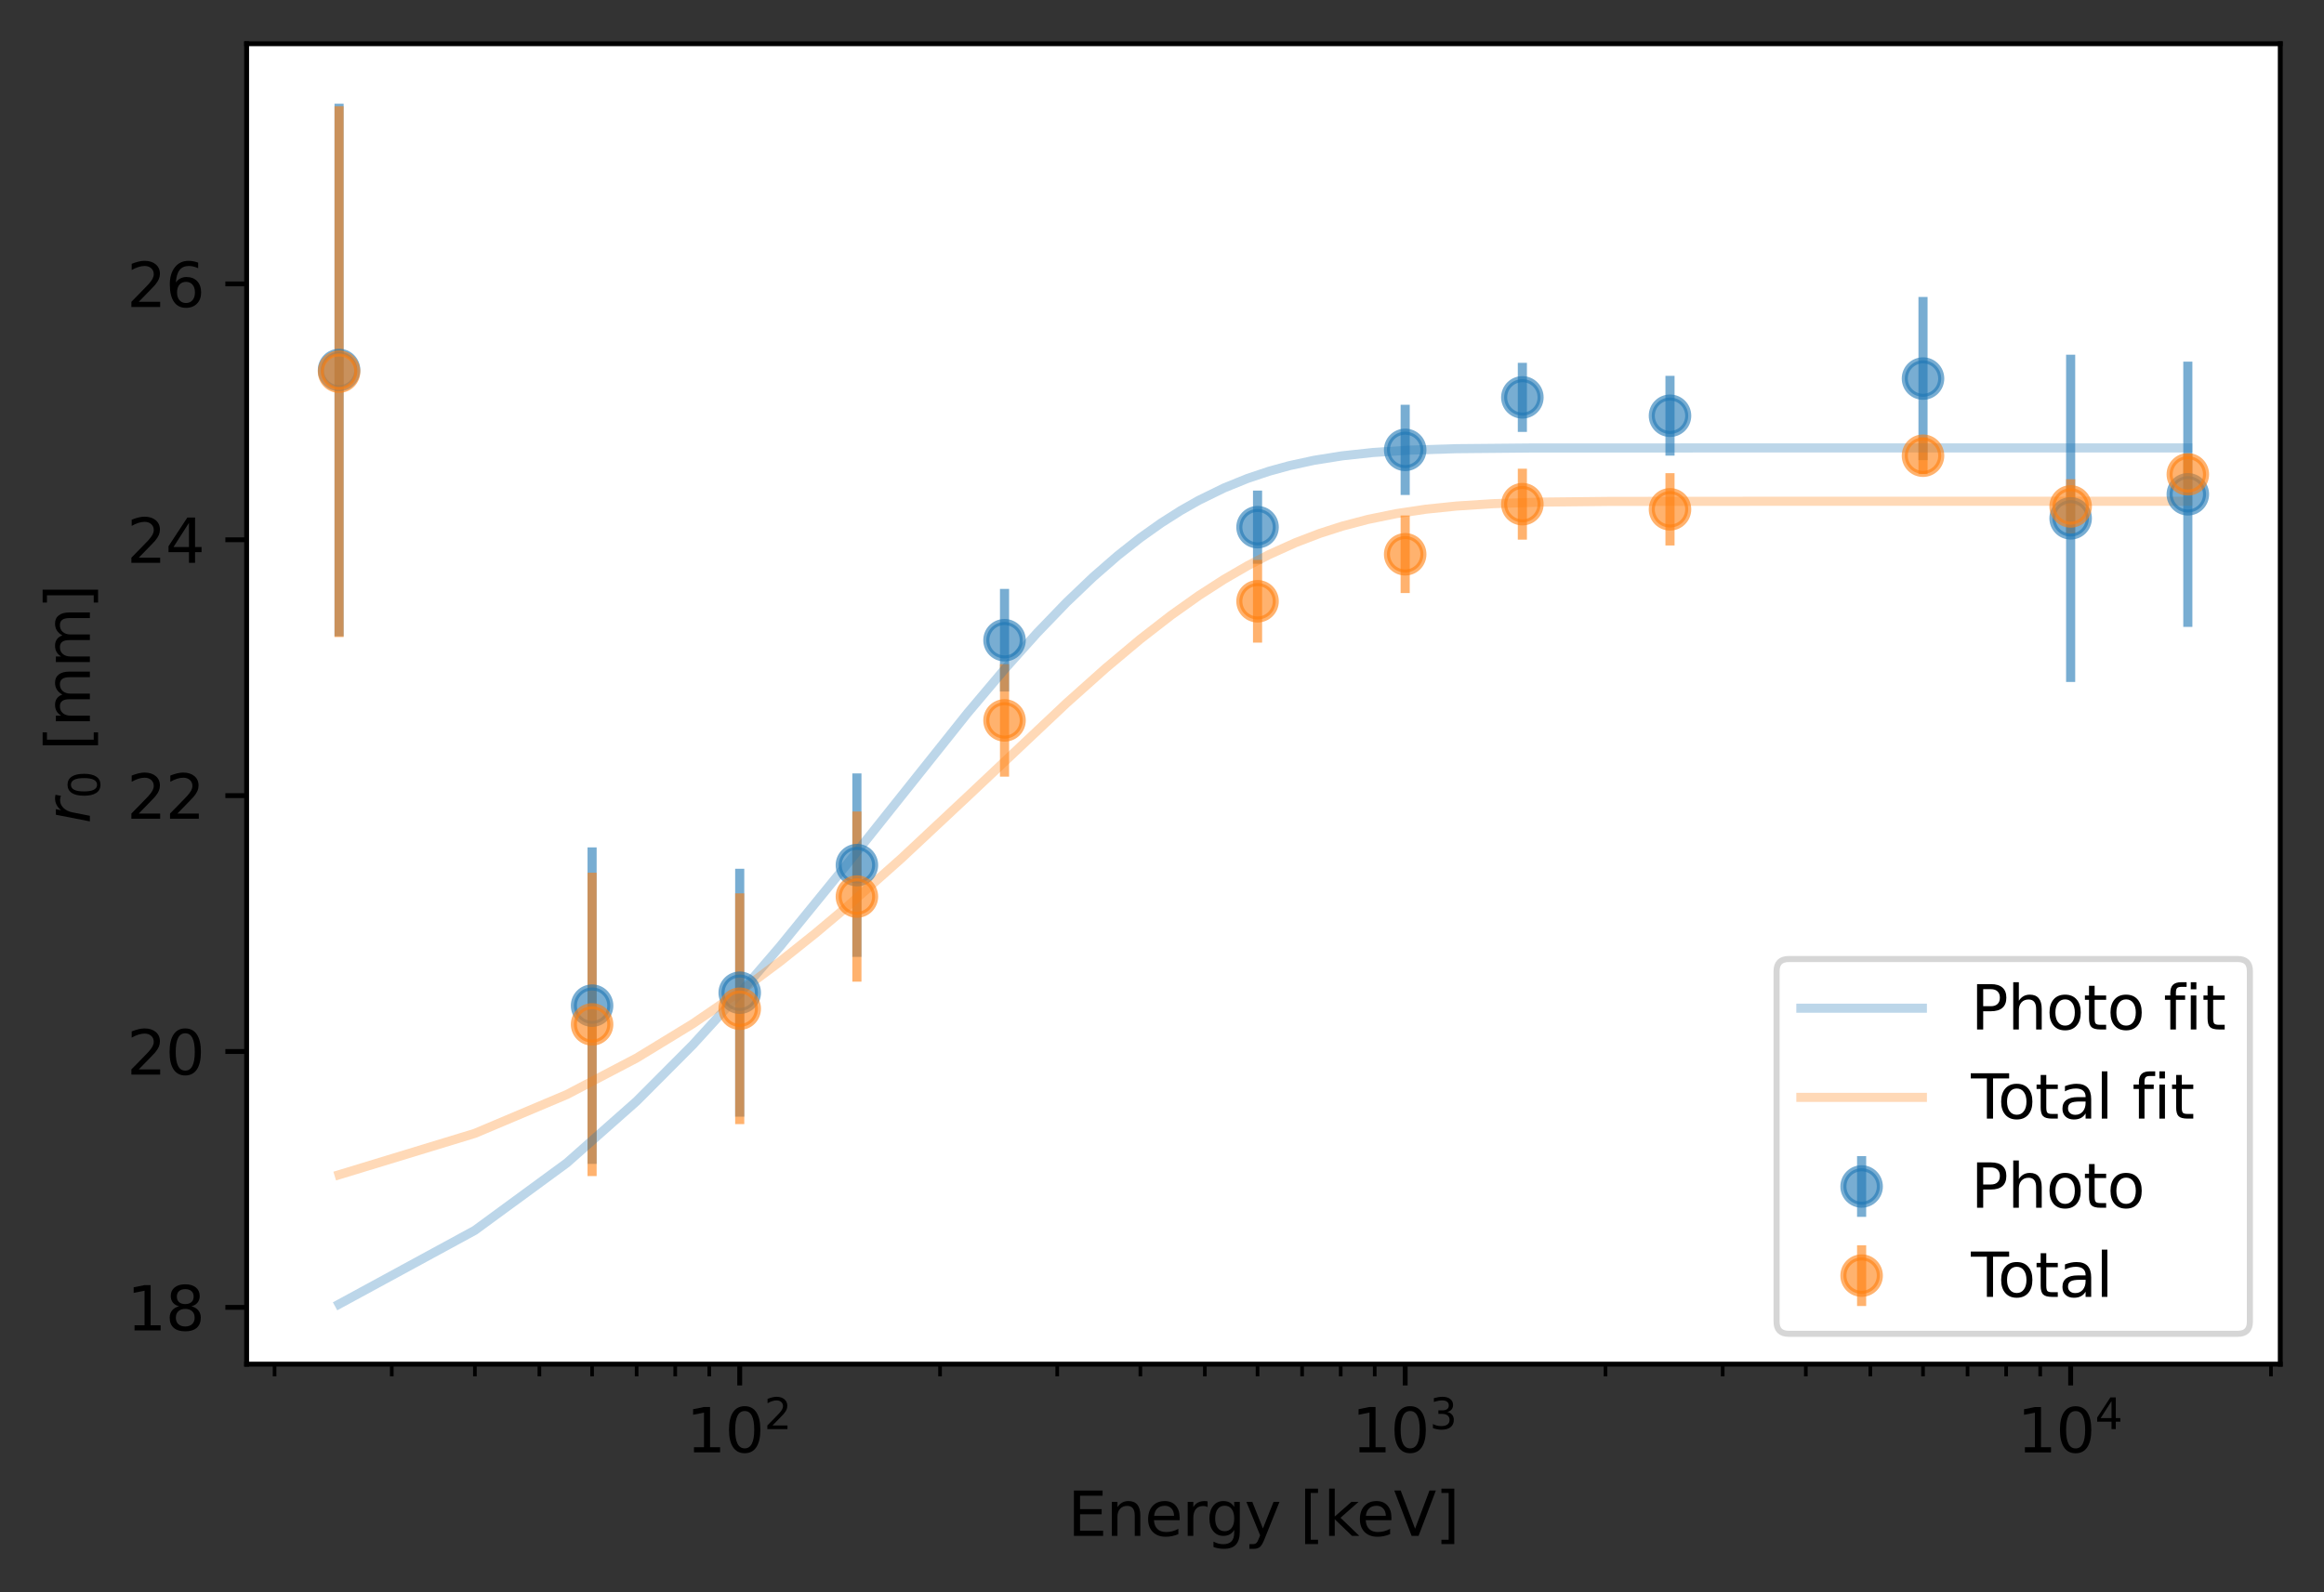 <?xml version="1.0" encoding="utf-8" standalone="no"?>
<!DOCTYPE svg PUBLIC "-//W3C//DTD SVG 1.1//EN"
  "http://www.w3.org/Graphics/SVG/1.1/DTD/svg11.dtd">
<svg height="262.196pt" version="1.1" viewBox="0 0 382.603 262.196" width="382.603pt" xmlns="http://www.w3.org/2000/svg" xmlns:xlink="http://www.w3.org/1999/xlink">
 <rect x="0" y="0" width="382.603" height="262.196" fill="#333333" stroke="none"/>
 <defs>
  <style type="text/css">*{stroke-linecap:butt;stroke-linejoin:round;}</style>
 </defs>
 <g id="figure_1">
  <g id="patch_1">
   <path d="M 0 262.196 
L 382.603 262.196 
L 382.603 0 
L 0 0 
z
" style="fill:none;"/>
  </g>
  <g id="axes_1">
   <g id="patch_2">
    <path d="M 40.603 224.64 
L 375.403 224.64 
L 375.403 7.2 
L 40.603 7.2 
z
" style="fill:#ffffff;"/>
   </g>
   <g id="matplotlib.axis_1">
    <g id="xtick_1">
     <g id="line2d_1">
      <defs>
       <path d="M 0 0 
L 0 3.5 
" id="mff906478d0" style="stroke:#000000;stroke-width:0.8;"/>
      </defs>
      <g>
       <use style="stroke:#000000;stroke-width:0.8;" x="121.781" xlink:href="#mff906478d0" y="224.64"/>
      </g>
     </g>
     <g id="text_1">
      <!-- $\mathdefault{10^{2}}$ -->
      <g transform="translate(112.981 239.238)scale(0.1 -0.1)">
       <defs>
        <path d="M 794 531 
L 1825 531 
L 1825 4091 
L 703 3866 
L 703 4441 
L 1819 4666 
L 2450 4666 
L 2450 531 
L 3481 531 
L 3481 0 
L 794 0 
L 794 531 
z
" id="DejaVuSans-31" transform="scale(0.016)"/>
        <path d="M 2034 4250 
Q 1547 4250 1301 3770 
Q 1056 3291 1056 2328 
Q 1056 1369 1301 889 
Q 1547 409 2034 409 
Q 2525 409 2770 889 
Q 3016 1369 3016 2328 
Q 3016 3291 2770 3770 
Q 2525 4250 2034 4250 
z
M 2034 4750 
Q 2819 4750 3233 4129 
Q 3647 3509 3647 2328 
Q 3647 1150 3233 529 
Q 2819 -91 2034 -91 
Q 1250 -91 836 529 
Q 422 1150 422 2328 
Q 422 3509 836 4129 
Q 1250 4750 2034 4750 
z
" id="DejaVuSans-30" transform="scale(0.016)"/>
        <path d="M 1228 531 
L 3431 531 
L 3431 0 
L 469 0 
L 469 531 
Q 828 903 1448 1529 
Q 2069 2156 2228 2338 
Q 2531 2678 2651 2914 
Q 2772 3150 2772 3378 
Q 2772 3750 2511 3984 
Q 2250 4219 1831 4219 
Q 1534 4219 1204 4116 
Q 875 4013 500 3803 
L 500 4441 
Q 881 4594 1212 4672 
Q 1544 4750 1819 4750 
Q 2544 4750 2975 4387 
Q 3406 4025 3406 3419 
Q 3406 3131 3298 2873 
Q 3191 2616 2906 2266 
Q 2828 2175 2409 1742 
Q 1991 1309 1228 531 
z
" id="DejaVuSans-32" transform="scale(0.016)"/>
       </defs>
       <use transform="translate(0 0.766)" xlink:href="#DejaVuSans-31"/>
       <use transform="translate(63.623 0.766)" xlink:href="#DejaVuSans-30"/>
       <use transform="translate(128.203 39.047)scale(0.7)" xlink:href="#DejaVuSans-32"/>
      </g>
     </g>
    </g>
    <g id="xtick_2">
     <g id="line2d_2">
      <g>
       <use style="stroke:#000000;stroke-width:0.8;" x="231.337" xlink:href="#mff906478d0" y="224.64"/>
      </g>
     </g>
     <g id="text_2">
      <!-- $\mathdefault{10^{3}}$ -->
      <g transform="translate(222.537 239.238)scale(0.1 -0.1)">
       <defs>
        <path d="M 2597 2516 
Q 3050 2419 3304 2112 
Q 3559 1806 3559 1356 
Q 3559 666 3084 287 
Q 2609 -91 1734 -91 
Q 1441 -91 1130 -33 
Q 819 25 488 141 
L 488 750 
Q 750 597 1062 519 
Q 1375 441 1716 441 
Q 2309 441 2620 675 
Q 2931 909 2931 1356 
Q 2931 1769 2642 2001 
Q 2353 2234 1838 2234 
L 1294 2234 
L 1294 2753 
L 1863 2753 
Q 2328 2753 2575 2939 
Q 2822 3125 2822 3475 
Q 2822 3834 2567 4026 
Q 2313 4219 1838 4219 
Q 1578 4219 1281 4162 
Q 984 4106 628 3988 
L 628 4550 
Q 988 4650 1302 4700 
Q 1616 4750 1894 4750 
Q 2613 4750 3031 4423 
Q 3450 4097 3450 3541 
Q 3450 3153 3228 2886 
Q 3006 2619 2597 2516 
z
" id="DejaVuSans-33" transform="scale(0.016)"/>
       </defs>
       <use transform="translate(0 0.766)" xlink:href="#DejaVuSans-31"/>
       <use transform="translate(63.623 0.766)" xlink:href="#DejaVuSans-30"/>
       <use transform="translate(128.203 39.047)scale(0.7)" xlink:href="#DejaVuSans-33"/>
      </g>
     </g>
    </g>
    <g id="xtick_3">
     <g id="line2d_3">
      <g>
       <use style="stroke:#000000;stroke-width:0.8;" x="340.893" xlink:href="#mff906478d0" y="224.64"/>
      </g>
     </g>
     <g id="text_3">
      <!-- $\mathdefault{10^{4}}$ -->
      <g transform="translate(332.093 239.238)scale(0.1 -0.1)">
       <defs>
        <path d="M 2419 4116 
L 825 1625 
L 2419 1625 
L 2419 4116 
z
M 2253 4666 
L 3047 4666 
L 3047 1625 
L 3713 1625 
L 3713 1100 
L 3047 1100 
L 3047 0 
L 2419 0 
L 2419 1100 
L 313 1100 
L 313 1709 
L 2253 4666 
z
" id="DejaVuSans-34" transform="scale(0.016)"/>
       </defs>
       <use transform="translate(0 0.684)" xlink:href="#DejaVuSans-31"/>
       <use transform="translate(63.623 0.684)" xlink:href="#DejaVuSans-30"/>
       <use transform="translate(128.203 38.966)scale(0.7)" xlink:href="#DejaVuSans-34"/>
      </g>
     </g>
    </g>
    <g id="xtick_4">
     <g id="line2d_4">
      <defs>
       <path d="M 0 0 
L 0 2 
" id="m3046587f2a" style="stroke:#000000;stroke-width:0.6;"/>
      </defs>
      <g>
       <use style="stroke:#000000;stroke-width:0.6;" x="45.204" xlink:href="#m3046587f2a" y="224.64"/>
      </g>
     </g>
    </g>
    <g id="xtick_5">
     <g id="line2d_5">
      <g>
       <use style="stroke:#000000;stroke-width:0.6;" x="64.496" xlink:href="#m3046587f2a" y="224.64"/>
      </g>
     </g>
    </g>
    <g id="xtick_6">
     <g id="line2d_6">
      <g>
       <use style="stroke:#000000;stroke-width:0.6;" x="78.184" xlink:href="#m3046587f2a" y="224.64"/>
      </g>
     </g>
    </g>
    <g id="xtick_7">
     <g id="line2d_7">
      <g>
       <use style="stroke:#000000;stroke-width:0.6;" x="88.801" xlink:href="#m3046587f2a" y="224.64"/>
      </g>
     </g>
    </g>
    <g id="xtick_8">
     <g id="line2d_8">
      <g>
       <use style="stroke:#000000;stroke-width:0.6;" x="97.476" xlink:href="#m3046587f2a" y="224.64"/>
      </g>
     </g>
    </g>
    <g id="xtick_9">
     <g id="line2d_9">
      <g>
       <use style="stroke:#000000;stroke-width:0.6;" x="104.81" xlink:href="#m3046587f2a" y="224.64"/>
      </g>
     </g>
    </g>
    <g id="xtick_10">
     <g id="line2d_10">
      <g>
       <use style="stroke:#000000;stroke-width:0.6;" x="111.164" xlink:href="#m3046587f2a" y="224.64"/>
      </g>
     </g>
    </g>
    <g id="xtick_11">
     <g id="line2d_11">
      <g>
       <use style="stroke:#000000;stroke-width:0.6;" x="116.768" xlink:href="#m3046587f2a" y="224.64"/>
      </g>
     </g>
    </g>
    <g id="xtick_12">
     <g id="line2d_12">
      <g>
       <use style="stroke:#000000;stroke-width:0.6;" x="154.76" xlink:href="#m3046587f2a" y="224.64"/>
      </g>
     </g>
    </g>
    <g id="xtick_13">
     <g id="line2d_13">
      <g>
       <use style="stroke:#000000;stroke-width:0.6;" x="174.052" xlink:href="#m3046587f2a" y="224.64"/>
      </g>
     </g>
    </g>
    <g id="xtick_14">
     <g id="line2d_14">
      <g>
       <use style="stroke:#000000;stroke-width:0.6;" x="187.74" xlink:href="#m3046587f2a" y="224.64"/>
      </g>
     </g>
    </g>
    <g id="xtick_15">
     <g id="line2d_15">
      <g>
       <use style="stroke:#000000;stroke-width:0.6;" x="198.357" xlink:href="#m3046587f2a" y="224.64"/>
      </g>
     </g>
    </g>
    <g id="xtick_16">
     <g id="line2d_16">
      <g>
       <use style="stroke:#000000;stroke-width:0.6;" x="207.032" xlink:href="#m3046587f2a" y="224.64"/>
      </g>
     </g>
    </g>
    <g id="xtick_17">
     <g id="line2d_17">
      <g>
       <use style="stroke:#000000;stroke-width:0.6;" x="214.366" xlink:href="#m3046587f2a" y="224.64"/>
      </g>
     </g>
    </g>
    <g id="xtick_18">
     <g id="line2d_18">
      <g>
       <use style="stroke:#000000;stroke-width:0.6;" x="220.72" xlink:href="#m3046587f2a" y="224.64"/>
      </g>
     </g>
    </g>
    <g id="xtick_19">
     <g id="line2d_19">
      <g>
       <use style="stroke:#000000;stroke-width:0.6;" x="226.324" xlink:href="#m3046587f2a" y="224.64"/>
      </g>
     </g>
    </g>
    <g id="xtick_20">
     <g id="line2d_20">
      <g>
       <use style="stroke:#000000;stroke-width:0.6;" x="264.317" xlink:href="#m3046587f2a" y="224.64"/>
      </g>
     </g>
    </g>
    <g id="xtick_21">
     <g id="line2d_21">
      <g>
       <use style="stroke:#000000;stroke-width:0.6;" x="283.608" xlink:href="#m3046587f2a" y="224.64"/>
      </g>
     </g>
    </g>
    <g id="xtick_22">
     <g id="line2d_22">
      <g>
       <use style="stroke:#000000;stroke-width:0.6;" x="297.296" xlink:href="#m3046587f2a" y="224.64"/>
      </g>
     </g>
    </g>
    <g id="xtick_23">
     <g id="line2d_23">
      <g>
       <use style="stroke:#000000;stroke-width:0.6;" x="307.913" xlink:href="#m3046587f2a" y="224.64"/>
      </g>
     </g>
    </g>
    <g id="xtick_24">
     <g id="line2d_24">
      <g>
       <use style="stroke:#000000;stroke-width:0.6;" x="316.588" xlink:href="#m3046587f2a" y="224.64"/>
      </g>
     </g>
    </g>
    <g id="xtick_25">
     <g id="line2d_25">
      <g>
       <use style="stroke:#000000;stroke-width:0.6;" x="323.923" xlink:href="#m3046587f2a" y="224.64"/>
      </g>
     </g>
    </g>
    <g id="xtick_26">
     <g id="line2d_26">
      <g>
       <use style="stroke:#000000;stroke-width:0.6;" x="330.276" xlink:href="#m3046587f2a" y="224.64"/>
      </g>
     </g>
    </g>
    <g id="xtick_27">
     <g id="line2d_27">
      <g>
       <use style="stroke:#000000;stroke-width:0.6;" x="335.88" xlink:href="#m3046587f2a" y="224.64"/>
      </g>
     </g>
    </g>
    <g id="xtick_28">
     <g id="line2d_28">
      <g>
       <use style="stroke:#000000;stroke-width:0.6;" x="373.873" xlink:href="#m3046587f2a" y="224.64"/>
      </g>
     </g>
    </g>
    <g id="text_4">
     <!-- Energy [keV] -->
     <g transform="translate(175.795 252.917)scale(0.1 -0.1)">
      <defs>
       <path d="M 628 4666 
L 3578 4666 
L 3578 4134 
L 1259 4134 
L 1259 2753 
L 3481 2753 
L 3481 2222 
L 1259 2222 
L 1259 531 
L 3634 531 
L 3634 0 
L 628 0 
L 628 4666 
z
" id="DejaVuSans-45" transform="scale(0.016)"/>
       <path d="M 3513 2113 
L 3513 0 
L 2938 0 
L 2938 2094 
Q 2938 2591 2744 2837 
Q 2550 3084 2163 3084 
Q 1697 3084 1428 2787 
Q 1159 2491 1159 1978 
L 1159 0 
L 581 0 
L 581 3500 
L 1159 3500 
L 1159 2956 
Q 1366 3272 1645 3428 
Q 1925 3584 2291 3584 
Q 2894 3584 3203 3211 
Q 3513 2838 3513 2113 
z
" id="DejaVuSans-6e" transform="scale(0.016)"/>
       <path d="M 3597 1894 
L 3597 1613 
L 953 1613 
Q 991 1019 1311 708 
Q 1631 397 2203 397 
Q 2534 397 2845 478 
Q 3156 559 3463 722 
L 3463 178 
Q 3153 47 2828 -22 
Q 2503 -91 2169 -91 
Q 1331 -91 842 396 
Q 353 884 353 1716 
Q 353 2575 817 3079 
Q 1281 3584 2069 3584 
Q 2775 3584 3186 3129 
Q 3597 2675 3597 1894 
z
M 3022 2063 
Q 3016 2534 2758 2815 
Q 2500 3097 2075 3097 
Q 1594 3097 1305 2825 
Q 1016 2553 972 2059 
L 3022 2063 
z
" id="DejaVuSans-65" transform="scale(0.016)"/>
       <path d="M 2631 2963 
Q 2534 3019 2420 3045 
Q 2306 3072 2169 3072 
Q 1681 3072 1420 2755 
Q 1159 2438 1159 1844 
L 1159 0 
L 581 0 
L 581 3500 
L 1159 3500 
L 1159 2956 
Q 1341 3275 1631 3429 
Q 1922 3584 2338 3584 
Q 2397 3584 2469 3576 
Q 2541 3569 2628 3553 
L 2631 2963 
z
" id="DejaVuSans-72" transform="scale(0.016)"/>
       <path d="M 2906 1791 
Q 2906 2416 2648 2759 
Q 2391 3103 1925 3103 
Q 1463 3103 1205 2759 
Q 947 2416 947 1791 
Q 947 1169 1205 825 
Q 1463 481 1925 481 
Q 2391 481 2648 825 
Q 2906 1169 2906 1791 
z
M 3481 434 
Q 3481 -459 3084 -895 
Q 2688 -1331 1869 -1331 
Q 1566 -1331 1297 -1286 
Q 1028 -1241 775 -1147 
L 775 -588 
Q 1028 -725 1275 -790 
Q 1522 -856 1778 -856 
Q 2344 -856 2625 -561 
Q 2906 -266 2906 331 
L 2906 616 
Q 2728 306 2450 153 
Q 2172 0 1784 0 
Q 1141 0 747 490 
Q 353 981 353 1791 
Q 353 2603 747 3093 
Q 1141 3584 1784 3584 
Q 2172 3584 2450 3431 
Q 2728 3278 2906 2969 
L 2906 3500 
L 3481 3500 
L 3481 434 
z
" id="DejaVuSans-67" transform="scale(0.016)"/>
       <path d="M 2059 -325 
Q 1816 -950 1584 -1140 
Q 1353 -1331 966 -1331 
L 506 -1331 
L 506 -850 
L 844 -850 
Q 1081 -850 1212 -737 
Q 1344 -625 1503 -206 
L 1606 56 
L 191 3500 
L 800 3500 
L 1894 763 
L 2988 3500 
L 3597 3500 
L 2059 -325 
z
" id="DejaVuSans-79" transform="scale(0.016)"/>
       <path id="DejaVuSans-20" transform="scale(0.016)"/>
       <path d="M 550 4863 
L 1875 4863 
L 1875 4416 
L 1125 4416 
L 1125 -397 
L 1875 -397 
L 1875 -844 
L 550 -844 
L 550 4863 
z
" id="DejaVuSans-5b" transform="scale(0.016)"/>
       <path d="M 581 4863 
L 1159 4863 
L 1159 1991 
L 2875 3500 
L 3609 3500 
L 1753 1863 
L 3688 0 
L 2938 0 
L 1159 1709 
L 1159 0 
L 581 0 
L 581 4863 
z
" id="DejaVuSans-6b" transform="scale(0.016)"/>
       <path d="M 1831 0 
L 50 4666 
L 709 4666 
L 2188 738 
L 3669 4666 
L 4325 4666 
L 2547 0 
L 1831 0 
z
" id="DejaVuSans-56" transform="scale(0.016)"/>
       <path d="M 1947 4863 
L 1947 -844 
L 622 -844 
L 622 -397 
L 1369 -397 
L 1369 4416 
L 622 4416 
L 622 4863 
L 1947 4863 
z
" id="DejaVuSans-5d" transform="scale(0.016)"/>
      </defs>
      <use xlink:href="#DejaVuSans-45"/>
      <use x="63.184" xlink:href="#DejaVuSans-6e"/>
      <use x="126.562" xlink:href="#DejaVuSans-65"/>
      <use x="188.086" xlink:href="#DejaVuSans-72"/>
      <use x="227.449" xlink:href="#DejaVuSans-67"/>
      <use x="290.926" xlink:href="#DejaVuSans-79"/>
      <use x="350.105" xlink:href="#DejaVuSans-20"/>
      <use x="381.893" xlink:href="#DejaVuSans-5b"/>
      <use x="420.906" xlink:href="#DejaVuSans-6b"/>
      <use x="475.191" xlink:href="#DejaVuSans-65"/>
      <use x="536.715" xlink:href="#DejaVuSans-56"/>
      <use x="605.123" xlink:href="#DejaVuSans-5d"/>
     </g>
    </g>
   </g>
   <g id="matplotlib.axis_2">
    <g id="ytick_1">
     <g id="line2d_29">
      <defs>
       <path d="M 0 0 
L -3.5 0 
" id="mc81b18ce17" style="stroke:#000000;stroke-width:0.8;"/>
      </defs>
      <g>
       <use style="stroke:#000000;stroke-width:0.8;" x="40.603" xlink:href="#mc81b18ce17" y="215.289"/>
      </g>
     </g>
     <g id="text_5">
      <!-- 18 -->
      <g transform="translate(20.878 219.088)scale(0.1 -0.1)">
       <defs>
        <path d="M 2034 2216 
Q 1584 2216 1326 1975 
Q 1069 1734 1069 1313 
Q 1069 891 1326 650 
Q 1584 409 2034 409 
Q 2484 409 2743 651 
Q 3003 894 3003 1313 
Q 3003 1734 2745 1975 
Q 2488 2216 2034 2216 
z
M 1403 2484 
Q 997 2584 770 2862 
Q 544 3141 544 3541 
Q 544 4100 942 4425 
Q 1341 4750 2034 4750 
Q 2731 4750 3128 4425 
Q 3525 4100 3525 3541 
Q 3525 3141 3298 2862 
Q 3072 2584 2669 2484 
Q 3125 2378 3379 2068 
Q 3634 1759 3634 1313 
Q 3634 634 3220 271 
Q 2806 -91 2034 -91 
Q 1263 -91 848 271 
Q 434 634 434 1313 
Q 434 1759 690 2068 
Q 947 2378 1403 2484 
z
M 1172 3481 
Q 1172 3119 1398 2916 
Q 1625 2713 2034 2713 
Q 2441 2713 2670 2916 
Q 2900 3119 2900 3481 
Q 2900 3844 2670 4047 
Q 2441 4250 2034 4250 
Q 1625 4250 1398 4047 
Q 1172 3844 1172 3481 
z
" id="DejaVuSans-38" transform="scale(0.016)"/>
       </defs>
       <use xlink:href="#DejaVuSans-31"/>
       <use x="63.623" xlink:href="#DejaVuSans-38"/>
      </g>
     </g>
    </g>
    <g id="ytick_2">
     <g id="line2d_30">
      <g>
       <use style="stroke:#000000;stroke-width:0.8;" x="40.603" xlink:href="#mc81b18ce17" y="173.155"/>
      </g>
     </g>
     <g id="text_6">
      <!-- 20 -->
      <g transform="translate(20.878 176.954)scale(0.1 -0.1)">
       <use xlink:href="#DejaVuSans-32"/>
       <use x="63.623" xlink:href="#DejaVuSans-30"/>
      </g>
     </g>
    </g>
    <g id="ytick_3">
     <g id="line2d_31">
      <g>
       <use style="stroke:#000000;stroke-width:0.8;" x="40.603" xlink:href="#mc81b18ce17" y="131.02"/>
      </g>
     </g>
     <g id="text_7">
      <!-- 22 -->
      <g transform="translate(20.878 134.819)scale(0.1 -0.1)">
       <use xlink:href="#DejaVuSans-32"/>
       <use x="63.623" xlink:href="#DejaVuSans-32"/>
      </g>
     </g>
    </g>
    <g id="ytick_4">
     <g id="line2d_32">
      <g>
       <use style="stroke:#000000;stroke-width:0.8;" x="40.603" xlink:href="#mc81b18ce17" y="88.886"/>
      </g>
     </g>
     <g id="text_8">
      <!-- 24 -->
      <g transform="translate(20.878 92.685)scale(0.1 -0.1)">
       <use xlink:href="#DejaVuSans-32"/>
       <use x="63.623" xlink:href="#DejaVuSans-34"/>
      </g>
     </g>
    </g>
    <g id="ytick_5">
     <g id="line2d_33">
      <g>
       <use style="stroke:#000000;stroke-width:0.8;" x="40.603" xlink:href="#mc81b18ce17" y="46.751"/>
      </g>
     </g>
     <g id="text_9">
      <!-- 26 -->
      <g transform="translate(20.878 50.55)scale(0.1 -0.1)">
       <defs>
        <path d="M 2113 2584 
Q 1688 2584 1439 2293 
Q 1191 2003 1191 1497 
Q 1191 994 1439 701 
Q 1688 409 2113 409 
Q 2538 409 2786 701 
Q 3034 994 3034 1497 
Q 3034 2003 2786 2293 
Q 2538 2584 2113 2584 
z
M 3366 4563 
L 3366 3988 
Q 3128 4100 2886 4159 
Q 2644 4219 2406 4219 
Q 1781 4219 1451 3797 
Q 1122 3375 1075 2522 
Q 1259 2794 1537 2939 
Q 1816 3084 2150 3084 
Q 2853 3084 3261 2657 
Q 3669 2231 3669 1497 
Q 3669 778 3244 343 
Q 2819 -91 2113 -91 
Q 1303 -91 875 529 
Q 447 1150 447 2328 
Q 447 3434 972 4092 
Q 1497 4750 2381 4750 
Q 2619 4750 2861 4703 
Q 3103 4656 3366 4563 
z
" id="DejaVuSans-36" transform="scale(0.016)"/>
       </defs>
       <use xlink:href="#DejaVuSans-32"/>
       <use x="63.623" xlink:href="#DejaVuSans-36"/>
      </g>
     </g>
    </g>
    <g id="text_10">
     <!-- $r_0$ [mm] -->
     <g transform="translate(14.798 135.62)rotate(-90)scale(0.1 -0.1)">
      <defs>
       <path d="M 2853 2969 
Q 2766 3016 2653 3041 
Q 2541 3066 2413 3066 
Q 1953 3066 1609 2717 
Q 1266 2369 1153 1784 
L 800 0 
L 225 0 
L 909 3500 
L 1484 3500 
L 1375 2956 
Q 1603 3259 1920 3421 
Q 2238 3584 2597 3584 
Q 2691 3584 2781 3573 
Q 2872 3563 2963 3538 
L 2853 2969 
z
" id="DejaVuSans-Oblique-72" transform="scale(0.016)"/>
       <path d="M 3328 2828 
Q 3544 3216 3844 3400 
Q 4144 3584 4550 3584 
Q 5097 3584 5394 3201 
Q 5691 2819 5691 2113 
L 5691 0 
L 5113 0 
L 5113 2094 
Q 5113 2597 4934 2840 
Q 4756 3084 4391 3084 
Q 3944 3084 3684 2787 
Q 3425 2491 3425 1978 
L 3425 0 
L 2847 0 
L 2847 2094 
Q 2847 2600 2669 2842 
Q 2491 3084 2119 3084 
Q 1678 3084 1418 2786 
Q 1159 2488 1159 1978 
L 1159 0 
L 581 0 
L 581 3500 
L 1159 3500 
L 1159 2956 
Q 1356 3278 1631 3431 
Q 1906 3584 2284 3584 
Q 2666 3584 2933 3390 
Q 3200 3197 3328 2828 
z
" id="DejaVuSans-6d" transform="scale(0.016)"/>
      </defs>
      <use transform="translate(0 0.016)" xlink:href="#DejaVuSans-Oblique-72"/>
      <use transform="translate(41.113 -16.391)scale(0.7)" xlink:href="#DejaVuSans-30"/>
      <use transform="translate(88.384 0.016)" xlink:href="#DejaVuSans-20"/>
      <use transform="translate(120.171 0.016)" xlink:href="#DejaVuSans-5b"/>
      <use transform="translate(159.185 0.016)" xlink:href="#DejaVuSans-6d"/>
      <use transform="translate(256.597 0.016)" xlink:href="#DejaVuSans-6d"/>
      <use transform="translate(354.009 0.016)" xlink:href="#DejaVuSans-5d"/>
     </g>
    </g>
   </g>
   <g id="LineCollection_1">
    <path clip-path="url(#p020cdf2283)" d="M 55.821 104.784 
L 55.821 17.084 
" style="fill:none;stroke:#1f77b4;stroke-opacity:0.6;stroke-width:1.5;"/>
    <path clip-path="url(#p020cdf2283)" d="M 97.476 191.66 
L 97.476 139.547 
" style="fill:none;stroke:#1f77b4;stroke-opacity:0.6;stroke-width:1.5;"/>
    <path clip-path="url(#p020cdf2283)" d="M 121.781 183.888 
L 121.781 143.06 
" style="fill:none;stroke:#1f77b4;stroke-opacity:0.6;stroke-width:1.5;"/>
    <path clip-path="url(#p020cdf2283)" d="M 141.073 157.568 
L 141.073 127.357 
" style="fill:none;stroke:#1f77b4;stroke-opacity:0.6;stroke-width:1.5;"/>
    <path clip-path="url(#p020cdf2283)" d="M 165.377 113.876 
L 165.377 96.977 
" style="fill:none;stroke:#1f77b4;stroke-opacity:0.6;stroke-width:1.5;"/>
    <path clip-path="url(#p020cdf2283)" d="M 207.032 92.836 
L 207.032 80.786 
" style="fill:none;stroke:#1f77b4;stroke-opacity:0.6;stroke-width:1.5;"/>
    <path clip-path="url(#p020cdf2283)" d="M 231.337 81.506 
L 231.337 66.657 
" style="fill:none;stroke:#1f77b4;stroke-opacity:0.6;stroke-width:1.5;"/>
    <path clip-path="url(#p020cdf2283)" d="M 250.629 71.128 
L 250.629 59.744 
" style="fill:none;stroke:#1f77b4;stroke-opacity:0.6;stroke-width:1.5;"/>
    <path clip-path="url(#p020cdf2283)" d="M 274.934 75.035 
L 274.934 61.891 
" style="fill:none;stroke:#1f77b4;stroke-opacity:0.6;stroke-width:1.5;"/>
    <path clip-path="url(#p020cdf2283)" d="M 316.588 75.773 
L 316.588 48.906 
" style="fill:none;stroke:#1f77b4;stroke-opacity:0.6;stroke-width:1.5;"/>
    <path clip-path="url(#p020cdf2283)" d="M 340.893 112.305 
L 340.893 58.407 
" style="fill:none;stroke:#1f77b4;stroke-opacity:0.6;stroke-width:1.5;"/>
    <path clip-path="url(#p020cdf2283)" d="M 360.185 103.234 
L 360.185 59.555 
" style="fill:none;stroke:#1f77b4;stroke-opacity:0.6;stroke-width:1.5;"/>
   </g>
   <g id="LineCollection_2">
    <path clip-path="url(#p020cdf2283)" d="M 55.821 104.902 
L 55.821 17.501 
" style="fill:none;stroke:#ff7f0e;stroke-opacity:0.6;stroke-width:1.5;"/>
    <path clip-path="url(#p020cdf2283)" d="M 97.476 193.666 
L 97.476 143.719 
" style="fill:none;stroke:#ff7f0e;stroke-opacity:0.6;stroke-width:1.5;"/>
    <path clip-path="url(#p020cdf2283)" d="M 121.781 185.113 
L 121.781 147.109 
" style="fill:none;stroke:#ff7f0e;stroke-opacity:0.6;stroke-width:1.5;"/>
    <path clip-path="url(#p020cdf2283)" d="M 141.073 161.651 
L 141.073 133.636 
" style="fill:none;stroke:#ff7f0e;stroke-opacity:0.6;stroke-width:1.5;"/>
    <path clip-path="url(#p020cdf2283)" d="M 165.377 127.89 
L 165.377 109.372 
" style="fill:none;stroke:#ff7f0e;stroke-opacity:0.6;stroke-width:1.5;"/>
    <path clip-path="url(#p020cdf2283)" d="M 207.032 105.826 
L 207.032 92.2 
" style="fill:none;stroke:#ff7f0e;stroke-opacity:0.6;stroke-width:1.5;"/>
    <path clip-path="url(#p020cdf2283)" d="M 231.337 97.661 
L 231.337 84.89 
" style="fill:none;stroke:#ff7f0e;stroke-opacity:0.6;stroke-width:1.5;"/>
    <path clip-path="url(#p020cdf2283)" d="M 250.629 88.863 
L 250.629 77.183 
" style="fill:none;stroke:#ff7f0e;stroke-opacity:0.6;stroke-width:1.5;"/>
    <path clip-path="url(#p020cdf2283)" d="M 274.934 89.825 
L 274.934 77.916 
" style="fill:none;stroke:#ff7f0e;stroke-opacity:0.6;stroke-width:1.5;"/>
    <path clip-path="url(#p020cdf2283)" d="M 316.588 78.073 
L 316.588 72.015 
" style="fill:none;stroke:#ff7f0e;stroke-opacity:0.6;stroke-width:1.5;"/>
    <path clip-path="url(#p020cdf2283)" d="M 340.893 87.863 
L 340.893 78.922 
" style="fill:none;stroke:#ff7f0e;stroke-opacity:0.6;stroke-width:1.5;"/>
    <path clip-path="url(#p020cdf2283)" d="M 360.185 81.512 
L 360.185 74.714 
" style="fill:none;stroke:#ff7f0e;stroke-opacity:0.6;stroke-width:1.5;"/>
   </g>
   <g id="line2d_34">
    <path clip-path="url(#p020cdf2283)" d="M 55.821 214.756 
L 78.172 202.606 
L 93.319 191.502 
L 104.79 181.355 
L 114.026 172.083 
L 121.757 163.61 
L 128.406 155.867 
L 139.433 142.325 
L 159.267 117.453 
L 165.349 110.247 
L 170.741 104.229 
L 175.583 99.204 
L 179.978 95.007 
L 184.001 91.503 
L 187.71 88.577 
L 191.151 86.133 
L 194.36 84.092 
L 197.366 82.388 
L 201.546 80.344 
L 205.389 78.784 
L 208.944 77.594 
L 212.252 76.686 
L 216.332 75.8 
L 220.985 75.06 
L 226.028 74.517 
L 232.014 74.128 
L 239.782 73.885 
L 251.85 73.775 
L 294.887 73.76 
L 360.185 73.76 
L 360.185 73.76 
" style="fill:none;stroke:#1f77b4;stroke-linecap:square;stroke-opacity:0.3;stroke-width:1.5;"/>
   </g>
   <g id="line2d_35">
    <path clip-path="url(#p020cdf2283)" d="M 55.821 193.45 
L 78.172 186.636 
L 93.319 180.24 
L 104.79 174.238 
L 114.026 168.604 
L 121.757 163.316 
L 128.406 158.353 
L 134.238 153.696 
L 139.433 149.324 
L 148.38 141.37 
L 159.267 131.179 
L 175.583 115.788 
L 182.032 110.029 
L 187.71 105.268 
L 192.783 101.331 
L 197.366 98.076 
L 201.546 95.386 
L 205.389 93.161 
L 208.944 91.321 
L 213.305 89.355 
L 217.3 87.829 
L 220.985 86.644 
L 225.224 85.53 
L 229.857 84.585 
L 234.747 83.853 
L 239.782 83.332 
L 245.936 82.935 
L 253.668 82.685 
L 265.111 82.565 
L 298.671 82.543 
L 360.185 82.543 
L 360.185 82.543 
" style="fill:none;stroke:#ff7f0e;stroke-linecap:square;stroke-opacity:0.3;stroke-width:1.5;"/>
   </g>
   <g id="line2d_36">
    <defs>
     <path d="M 0 3 
C 0.796 3 1.559 2.684 2.121 2.121 
C 2.684 1.559 3 0.796 3 0 
C 3 -0.796 2.684 -1.559 2.121 -2.121 
C 1.559 -2.684 0.796 -3 0 -3 
C -0.796 -3 -1.559 -2.684 -2.121 -2.121 
C -2.684 -1.559 -3 -0.796 -3 0 
C -3 0.796 -2.684 1.559 -2.121 2.121 
C -1.559 2.684 -0.796 3 0 3 
z
" id="m6562215ce8" style="stroke:#1f77b4;stroke-opacity:0.6;"/>
    </defs>
    <g clip-path="url(#p020cdf2283)">
     <use style="fill:#1f77b4;fill-opacity:0.6;stroke:#1f77b4;stroke-opacity:0.6;" x="55.821" xlink:href="#m6562215ce8" y="60.934"/>
     <use style="fill:#1f77b4;fill-opacity:0.6;stroke:#1f77b4;stroke-opacity:0.6;" x="97.476" xlink:href="#m6562215ce8" y="165.603"/>
     <use style="fill:#1f77b4;fill-opacity:0.6;stroke:#1f77b4;stroke-opacity:0.6;" x="121.781" xlink:href="#m6562215ce8" y="163.474"/>
     <use style="fill:#1f77b4;fill-opacity:0.6;stroke:#1f77b4;stroke-opacity:0.6;" x="141.073" xlink:href="#m6562215ce8" y="142.462"/>
     <use style="fill:#1f77b4;fill-opacity:0.6;stroke:#1f77b4;stroke-opacity:0.6;" x="165.377" xlink:href="#m6562215ce8" y="105.426"/>
     <use style="fill:#1f77b4;fill-opacity:0.6;stroke:#1f77b4;stroke-opacity:0.6;" x="207.032" xlink:href="#m6562215ce8" y="86.811"/>
     <use style="fill:#1f77b4;fill-opacity:0.6;stroke:#1f77b4;stroke-opacity:0.6;" x="231.337" xlink:href="#m6562215ce8" y="74.082"/>
     <use style="fill:#1f77b4;fill-opacity:0.6;stroke:#1f77b4;stroke-opacity:0.6;" x="250.629" xlink:href="#m6562215ce8" y="65.436"/>
     <use style="fill:#1f77b4;fill-opacity:0.6;stroke:#1f77b4;stroke-opacity:0.6;" x="274.934" xlink:href="#m6562215ce8" y="68.463"/>
     <use style="fill:#1f77b4;fill-opacity:0.6;stroke:#1f77b4;stroke-opacity:0.6;" x="316.588" xlink:href="#m6562215ce8" y="62.34"/>
     <use style="fill:#1f77b4;fill-opacity:0.6;stroke:#1f77b4;stroke-opacity:0.6;" x="340.893" xlink:href="#m6562215ce8" y="85.356"/>
     <use style="fill:#1f77b4;fill-opacity:0.6;stroke:#1f77b4;stroke-opacity:0.6;" x="360.185" xlink:href="#m6562215ce8" y="81.395"/>
    </g>
   </g>
   <g id="line2d_37">
    <defs>
     <path d="M 0 3 
C 0.796 3 1.559 2.684 2.121 2.121 
C 2.684 1.559 3 0.796 3 0 
C 3 -0.796 2.684 -1.559 2.121 -2.121 
C 1.559 -2.684 0.796 -3 0 -3 
C -0.796 -3 -1.559 -2.684 -2.121 -2.121 
C -2.684 -1.559 -3 -0.796 -3 0 
C -3 0.796 -2.684 1.559 -2.121 2.121 
C -1.559 2.684 -0.796 3 0 3 
z
" id="me7f8000c7b" style="stroke:#ff7f0e;stroke-opacity:0.6;"/>
    </defs>
    <g clip-path="url(#p020cdf2283)">
     <use style="fill:#ff7f0e;fill-opacity:0.6;stroke:#ff7f0e;stroke-opacity:0.6;" x="55.821" xlink:href="#me7f8000c7b" y="61.202"/>
     <use style="fill:#ff7f0e;fill-opacity:0.6;stroke:#ff7f0e;stroke-opacity:0.6;" x="97.476" xlink:href="#me7f8000c7b" y="168.693"/>
     <use style="fill:#ff7f0e;fill-opacity:0.6;stroke:#ff7f0e;stroke-opacity:0.6;" x="121.781" xlink:href="#me7f8000c7b" y="166.111"/>
     <use style="fill:#ff7f0e;fill-opacity:0.6;stroke:#ff7f0e;stroke-opacity:0.6;" x="141.073" xlink:href="#me7f8000c7b" y="147.643"/>
     <use style="fill:#ff7f0e;fill-opacity:0.6;stroke:#ff7f0e;stroke-opacity:0.6;" x="165.377" xlink:href="#me7f8000c7b" y="118.631"/>
     <use style="fill:#ff7f0e;fill-opacity:0.6;stroke:#ff7f0e;stroke-opacity:0.6;" x="207.032" xlink:href="#me7f8000c7b" y="99.013"/>
     <use style="fill:#ff7f0e;fill-opacity:0.6;stroke:#ff7f0e;stroke-opacity:0.6;" x="231.337" xlink:href="#me7f8000c7b" y="91.275"/>
     <use style="fill:#ff7f0e;fill-opacity:0.6;stroke:#ff7f0e;stroke-opacity:0.6;" x="250.629" xlink:href="#me7f8000c7b" y="83.023"/>
     <use style="fill:#ff7f0e;fill-opacity:0.6;stroke:#ff7f0e;stroke-opacity:0.6;" x="274.934" xlink:href="#me7f8000c7b" y="83.87"/>
     <use style="fill:#ff7f0e;fill-opacity:0.6;stroke:#ff7f0e;stroke-opacity:0.6;" x="316.588" xlink:href="#me7f8000c7b" y="75.044"/>
     <use style="fill:#ff7f0e;fill-opacity:0.6;stroke:#ff7f0e;stroke-opacity:0.6;" x="340.893" xlink:href="#me7f8000c7b" y="83.393"/>
     <use style="fill:#ff7f0e;fill-opacity:0.6;stroke:#ff7f0e;stroke-opacity:0.6;" x="360.185" xlink:href="#me7f8000c7b" y="78.113"/>
    </g>
   </g>
   <g id="patch_3">
    <path d="M 40.603 224.64 
L 40.603 7.2 
" style="fill:none;stroke:#000000;stroke-linecap:square;stroke-linejoin:miter;stroke-width:0.8;"/>
   </g>
   <g id="patch_4">
    <path d="M 375.403 224.64 
L 375.403 7.2 
" style="fill:none;stroke:#000000;stroke-linecap:square;stroke-linejoin:miter;stroke-width:0.8;"/>
   </g>
   <g id="patch_5">
    <path d="M 40.603 224.64 
L 375.403 224.64 
" style="fill:none;stroke:#000000;stroke-linecap:square;stroke-linejoin:miter;stroke-width:0.8;"/>
   </g>
   <g id="patch_6">
    <path d="M 40.603 7.2 
L 375.403 7.2 
" style="fill:none;stroke:#000000;stroke-linecap:square;stroke-linejoin:miter;stroke-width:0.8;"/>
   </g>
   <g id="legend_1">
    <g id="patch_7">
     <path d="M 294.481 219.64 
L 368.403 219.64 
Q 370.403 219.64 370.403 217.64 
L 370.403 159.928 
Q 370.403 157.928 368.403 157.928 
L 294.481 157.928 
Q 292.481 157.928 292.481 159.928 
L 292.481 217.64 
Q 292.481 219.64 294.481 219.64 
z
" style="fill:#ffffff;opacity:0.8;stroke:#cccccc;stroke-linejoin:miter;"/>
    </g>
    <g id="line2d_38">
     <path d="M 296.481 166.026 
L 316.481 166.026 
" style="fill:none;stroke:#1f77b4;stroke-linecap:square;stroke-opacity:0.3;stroke-width:1.5;"/>
    </g>
    <g id="line2d_39"/>
    <g id="text_11">
     <!-- Photo fit -->
     <g transform="translate(324.481 169.526)scale(0.1 -0.1)">
      <defs>
       <path d="M 1259 4147 
L 1259 2394 
L 2053 2394 
Q 2494 2394 2734 2622 
Q 2975 2850 2975 3272 
Q 2975 3691 2734 3919 
Q 2494 4147 2053 4147 
L 1259 4147 
z
M 628 4666 
L 2053 4666 
Q 2838 4666 3239 4311 
Q 3641 3956 3641 3272 
Q 3641 2581 3239 2228 
Q 2838 1875 2053 1875 
L 1259 1875 
L 1259 0 
L 628 0 
L 628 4666 
z
" id="DejaVuSans-50" transform="scale(0.016)"/>
       <path d="M 3513 2113 
L 3513 0 
L 2938 0 
L 2938 2094 
Q 2938 2591 2744 2837 
Q 2550 3084 2163 3084 
Q 1697 3084 1428 2787 
Q 1159 2491 1159 1978 
L 1159 0 
L 581 0 
L 581 4863 
L 1159 4863 
L 1159 2956 
Q 1366 3272 1645 3428 
Q 1925 3584 2291 3584 
Q 2894 3584 3203 3211 
Q 3513 2838 3513 2113 
z
" id="DejaVuSans-68" transform="scale(0.016)"/>
       <path d="M 1959 3097 
Q 1497 3097 1228 2736 
Q 959 2375 959 1747 
Q 959 1119 1226 758 
Q 1494 397 1959 397 
Q 2419 397 2687 759 
Q 2956 1122 2956 1747 
Q 2956 2369 2687 2733 
Q 2419 3097 1959 3097 
z
M 1959 3584 
Q 2709 3584 3137 3096 
Q 3566 2609 3566 1747 
Q 3566 888 3137 398 
Q 2709 -91 1959 -91 
Q 1206 -91 779 398 
Q 353 888 353 1747 
Q 353 2609 779 3096 
Q 1206 3584 1959 3584 
z
" id="DejaVuSans-6f" transform="scale(0.016)"/>
       <path d="M 1172 4494 
L 1172 3500 
L 2356 3500 
L 2356 3053 
L 1172 3053 
L 1172 1153 
Q 1172 725 1289 603 
Q 1406 481 1766 481 
L 2356 481 
L 2356 0 
L 1766 0 
Q 1100 0 847 248 
Q 594 497 594 1153 
L 594 3053 
L 172 3053 
L 172 3500 
L 594 3500 
L 594 4494 
L 1172 4494 
z
" id="DejaVuSans-74" transform="scale(0.016)"/>
       <path d="M 2375 4863 
L 2375 4384 
L 1825 4384 
Q 1516 4384 1395 4259 
Q 1275 4134 1275 3809 
L 1275 3500 
L 2222 3500 
L 2222 3053 
L 1275 3053 
L 1275 0 
L 697 0 
L 697 3053 
L 147 3053 
L 147 3500 
L 697 3500 
L 697 3744 
Q 697 4328 969 4595 
Q 1241 4863 1831 4863 
L 2375 4863 
z
" id="DejaVuSans-66" transform="scale(0.016)"/>
       <path d="M 603 3500 
L 1178 3500 
L 1178 0 
L 603 0 
L 603 3500 
z
M 603 4863 
L 1178 4863 
L 1178 4134 
L 603 4134 
L 603 4863 
z
" id="DejaVuSans-69" transform="scale(0.016)"/>
      </defs>
      <use xlink:href="#DejaVuSans-50"/>
      <use x="60.303" xlink:href="#DejaVuSans-68"/>
      <use x="123.682" xlink:href="#DejaVuSans-6f"/>
      <use x="184.863" xlink:href="#DejaVuSans-74"/>
      <use x="224.072" xlink:href="#DejaVuSans-6f"/>
      <use x="285.254" xlink:href="#DejaVuSans-20"/>
      <use x="317.041" xlink:href="#DejaVuSans-66"/>
      <use x="352.246" xlink:href="#DejaVuSans-69"/>
      <use x="380.029" xlink:href="#DejaVuSans-74"/>
     </g>
    </g>
    <g id="line2d_40">
     <path d="M 296.481 180.704 
L 316.481 180.704 
" style="fill:none;stroke:#ff7f0e;stroke-linecap:square;stroke-opacity:0.3;stroke-width:1.5;"/>
    </g>
    <g id="line2d_41"/>
    <g id="text_12">
     <!-- Total fit -->
     <g transform="translate(324.481 184.204)scale(0.1 -0.1)">
      <defs>
       <path d="M -19 4666 
L 3928 4666 
L 3928 4134 
L 2272 4134 
L 2272 0 
L 1638 0 
L 1638 4134 
L -19 4134 
L -19 4666 
z
" id="DejaVuSans-54" transform="scale(0.016)"/>
       <path d="M 2194 1759 
Q 1497 1759 1228 1600 
Q 959 1441 959 1056 
Q 959 750 1161 570 
Q 1363 391 1709 391 
Q 2188 391 2477 730 
Q 2766 1069 2766 1631 
L 2766 1759 
L 2194 1759 
z
M 3341 1997 
L 3341 0 
L 2766 0 
L 2766 531 
Q 2569 213 2275 61 
Q 1981 -91 1556 -91 
Q 1019 -91 701 211 
Q 384 513 384 1019 
Q 384 1609 779 1909 
Q 1175 2209 1959 2209 
L 2766 2209 
L 2766 2266 
Q 2766 2663 2505 2880 
Q 2244 3097 1772 3097 
Q 1472 3097 1187 3025 
Q 903 2953 641 2809 
L 641 3341 
Q 956 3463 1253 3523 
Q 1550 3584 1831 3584 
Q 2591 3584 2966 3190 
Q 3341 2797 3341 1997 
z
" id="DejaVuSans-61" transform="scale(0.016)"/>
       <path d="M 603 4863 
L 1178 4863 
L 1178 0 
L 603 0 
L 603 4863 
z
" id="DejaVuSans-6c" transform="scale(0.016)"/>
      </defs>
      <use xlink:href="#DejaVuSans-54"/>
      <use x="44.084" xlink:href="#DejaVuSans-6f"/>
      <use x="105.266" xlink:href="#DejaVuSans-74"/>
      <use x="144.475" xlink:href="#DejaVuSans-61"/>
      <use x="205.754" xlink:href="#DejaVuSans-6c"/>
      <use x="233.537" xlink:href="#DejaVuSans-20"/>
      <use x="265.324" xlink:href="#DejaVuSans-66"/>
      <use x="300.529" xlink:href="#DejaVuSans-69"/>
      <use x="328.312" xlink:href="#DejaVuSans-74"/>
     </g>
    </g>
    <g id="LineCollection_3">
     <path d="M 306.481 200.382 
L 306.481 190.382 
" style="fill:none;stroke:#1f77b4;stroke-opacity:0.6;stroke-width:1.5;"/>
    </g>
    <g id="line2d_42"/>
    <g id="line2d_43">
     <g>
      <use style="fill:#1f77b4;fill-opacity:0.6;stroke:#1f77b4;stroke-opacity:0.6;" x="306.481" xlink:href="#m6562215ce8" y="195.382"/>
     </g>
    </g>
    <g id="text_13">
     <!-- Photo -->
     <g transform="translate(324.481 198.882)scale(0.1 -0.1)">
      <use xlink:href="#DejaVuSans-50"/>
      <use x="60.303" xlink:href="#DejaVuSans-68"/>
      <use x="123.682" xlink:href="#DejaVuSans-6f"/>
      <use x="184.863" xlink:href="#DejaVuSans-74"/>
      <use x="224.072" xlink:href="#DejaVuSans-6f"/>
     </g>
    </g>
    <g id="LineCollection_4">
     <path d="M 306.481 215.06 
L 306.481 205.06 
" style="fill:none;stroke:#ff7f0e;stroke-opacity:0.6;stroke-width:1.5;"/>
    </g>
    <g id="line2d_44"/>
    <g id="line2d_45">
     <g>
      <use style="fill:#ff7f0e;fill-opacity:0.6;stroke:#ff7f0e;stroke-opacity:0.6;" x="306.481" xlink:href="#me7f8000c7b" y="210.06"/>
     </g>
    </g>
    <g id="text_14">
     <!-- Total -->
     <g transform="translate(324.481 213.56)scale(0.1 -0.1)">
      <use xlink:href="#DejaVuSans-54"/>
      <use x="44.084" xlink:href="#DejaVuSans-6f"/>
      <use x="105.266" xlink:href="#DejaVuSans-74"/>
      <use x="144.475" xlink:href="#DejaVuSans-61"/>
      <use x="205.754" xlink:href="#DejaVuSans-6c"/>
     </g>
    </g>
   </g>
  </g>
 </g>
 <defs>
  <clipPath id="p020cdf2283">
   <rect height="217.44" width="334.8" x="40.603" y="7.2"/>
  </clipPath>
 </defs>
</svg>
